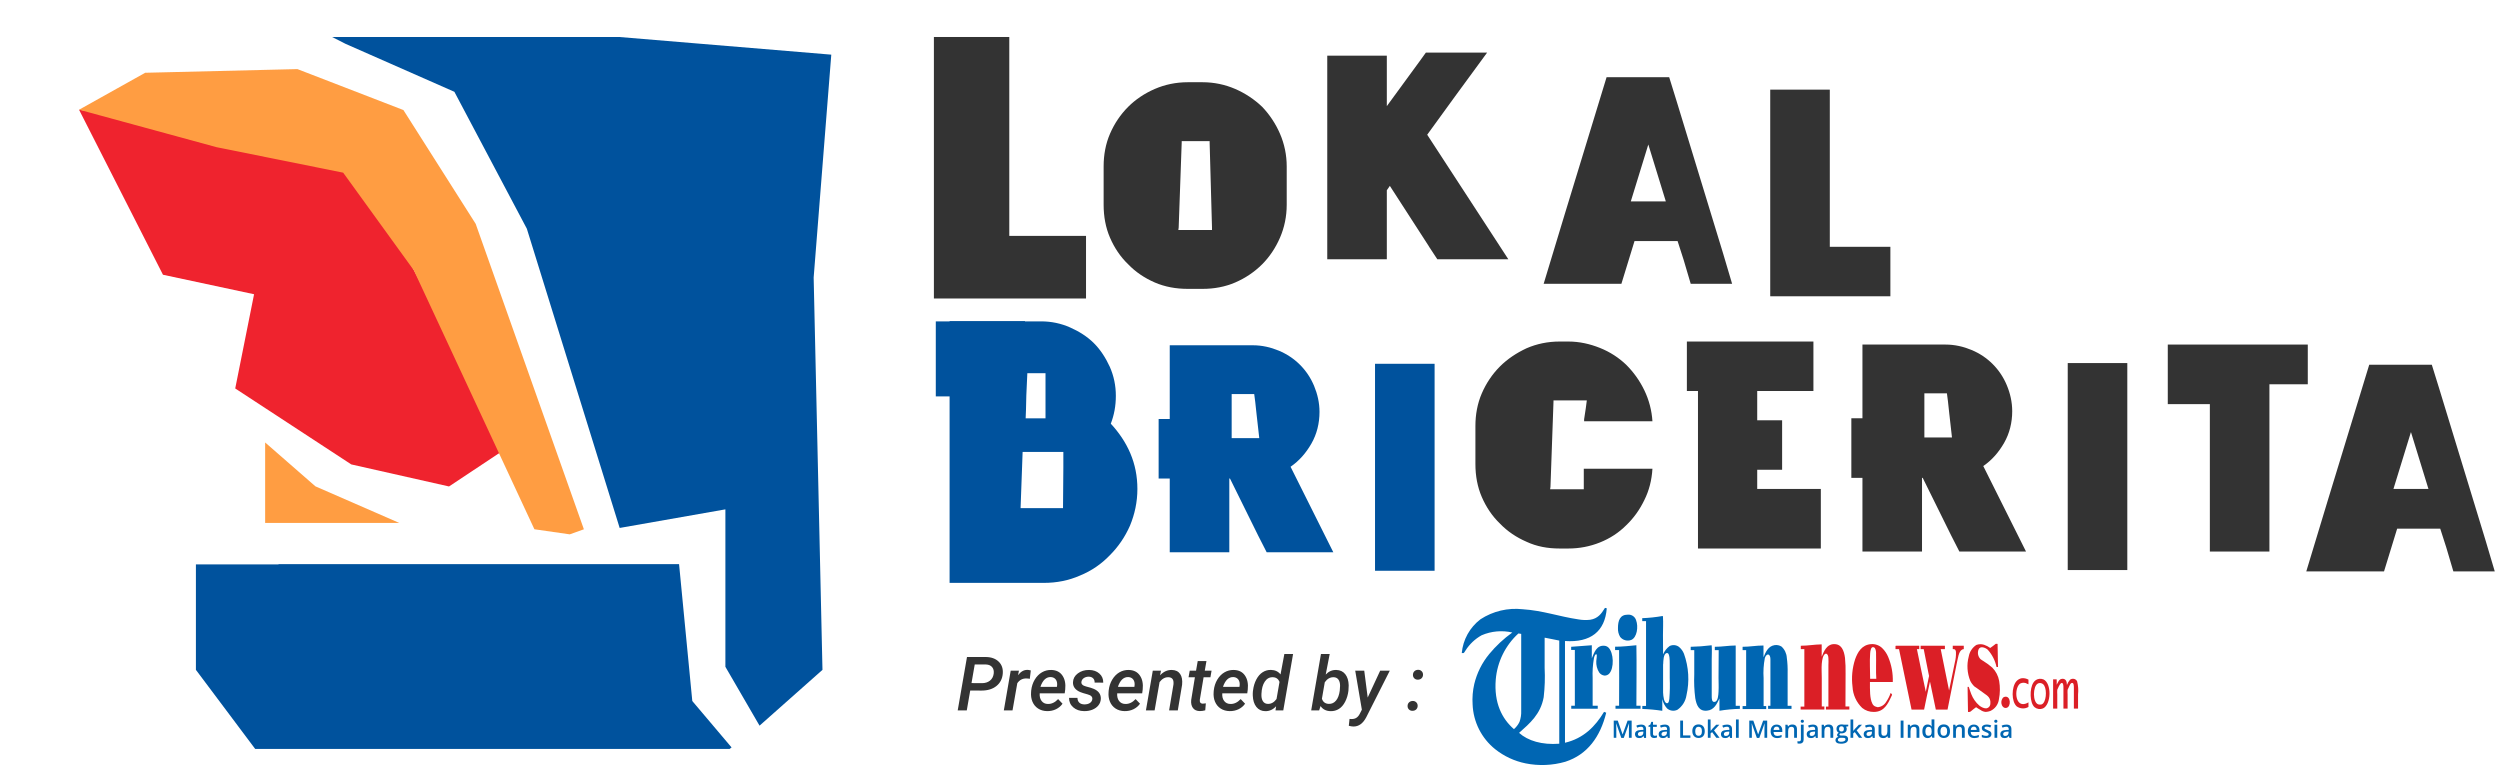 <svg width="366" height="112" viewBox="0 0 366 112" fill="none" xmlns="http://www.w3.org/2000/svg">
<path d="M142.041 101.094L141.536 104H140.209L141.568 96.18L144.275 96.185C145.091 96.185 145.732 96.409 146.198 96.856C146.663 97.3 146.866 97.889 146.805 98.624C146.74 99.383 146.431 99.986 145.875 100.434C145.32 100.878 144.594 101.1 143.695 101.1L142.041 101.094ZM142.229 100.004L143.749 100.015C144.228 100.015 144.62 99.893 144.925 99.649C145.233 99.406 145.417 99.066 145.478 98.629C145.528 98.231 145.453 97.913 145.252 97.673C145.056 97.429 144.757 97.299 144.355 97.281L142.701 97.275L142.229 100.004ZM150.763 99.381C150.598 99.345 150.432 99.327 150.264 99.327C149.705 99.313 149.261 99.544 148.932 100.02L148.233 104H146.96L147.965 98.189L149.173 98.183L149.044 98.844C149.442 98.317 149.9 98.06 150.419 98.07C150.538 98.07 150.701 98.097 150.908 98.151L150.763 99.381ZM153.288 104.107C152.783 104.097 152.344 103.97 151.972 103.726C151.603 103.483 151.329 103.15 151.15 102.727C150.974 102.305 150.908 101.834 150.951 101.314L150.967 101.094C151.032 100.503 151.204 99.974 151.483 99.504C151.766 99.032 152.117 98.674 152.536 98.43C152.955 98.187 153.409 98.07 153.9 98.081C154.627 98.095 155.171 98.366 155.533 98.892C155.898 99.418 156.036 100.104 155.946 100.949L155.871 101.508H152.213C152.181 101.97 152.274 102.342 152.493 102.625C152.711 102.908 153.012 103.053 153.395 103.06C153.943 103.078 154.448 102.84 154.91 102.346L155.554 103.022C155.311 103.37 154.99 103.64 154.593 103.833C154.195 104.023 153.76 104.115 153.288 104.107ZM153.83 99.123C153.157 99.102 152.652 99.578 152.315 100.552L154.727 100.557L154.749 100.444C154.774 100.28 154.775 100.118 154.754 99.961C154.715 99.707 154.614 99.506 154.453 99.359C154.292 99.213 154.084 99.134 153.83 99.123ZM159.91 102.389C159.971 102.034 159.74 101.789 159.217 101.653C158.698 101.513 158.344 101.402 158.154 101.32C157.416 101.005 157.06 100.525 157.085 99.88C157.103 99.358 157.339 98.926 157.794 98.586C158.252 98.242 158.8 98.074 159.438 98.081C160.053 98.088 160.555 98.262 160.941 98.602C161.332 98.942 161.523 99.388 161.516 99.939L160.254 99.934C160.261 99.665 160.188 99.456 160.034 99.306C159.88 99.152 159.668 99.071 159.4 99.064C159.117 99.064 158.874 99.134 158.669 99.273C158.469 99.413 158.353 99.596 158.32 99.821C158.27 100.147 158.499 100.375 159.008 100.503C159.516 100.629 159.892 100.745 160.136 100.853C160.845 101.164 161.187 101.651 161.162 102.313C161.144 102.682 161.022 103.005 160.796 103.28C160.574 103.552 160.275 103.762 159.899 103.909C159.523 104.052 159.124 104.118 158.702 104.107C158.068 104.1 157.542 103.916 157.123 103.554C156.707 103.193 156.503 102.729 156.51 102.163L157.74 102.168C157.747 102.48 157.84 102.716 158.02 102.877C158.199 103.039 158.444 103.121 158.755 103.125C159.07 103.125 159.332 103.06 159.54 102.931C159.751 102.799 159.874 102.618 159.91 102.389ZM164.631 104.107C164.126 104.097 163.688 103.97 163.315 103.726C162.947 103.483 162.673 103.15 162.494 102.727C162.318 102.305 162.252 101.834 162.295 101.314L162.311 101.094C162.375 100.503 162.547 99.974 162.827 99.504C163.11 99.032 163.46 98.674 163.879 98.43C164.298 98.187 164.753 98.07 165.244 98.081C165.971 98.095 166.515 98.366 166.876 98.892C167.242 99.418 167.38 100.104 167.29 100.949L167.215 101.508H163.557C163.525 101.97 163.618 102.342 163.836 102.625C164.055 102.908 164.356 103.053 164.739 103.06C165.287 103.078 165.792 102.84 166.253 102.346L166.898 103.022C166.654 103.37 166.334 103.64 165.937 103.833C165.539 104.023 165.104 104.115 164.631 104.107ZM165.174 99.123C164.501 99.102 163.996 99.578 163.659 100.552L166.071 100.557L166.092 100.444C166.117 100.28 166.119 100.118 166.098 99.961C166.058 99.707 165.958 99.506 165.797 99.359C165.636 99.213 165.428 99.134 165.174 99.123ZM169.965 98.183L169.836 98.865C170.334 98.328 170.908 98.067 171.56 98.081C172.104 98.092 172.507 98.287 172.769 98.666C173.03 99.043 173.127 99.569 173.059 100.246L172.43 104H171.157L171.791 100.229C171.809 100.076 171.811 99.932 171.796 99.8C171.75 99.374 171.496 99.155 171.034 99.144C170.55 99.137 170.126 99.376 169.761 99.859L169.036 104H167.763L168.767 98.189L169.965 98.183ZM176.625 96.776L176.378 98.189H177.372L177.205 99.155H176.206L175.658 102.41C175.647 102.5 175.646 102.58 175.653 102.652C175.674 102.885 175.818 103.006 176.083 103.017C176.215 103.017 176.365 103.001 176.534 102.969L176.448 103.989C176.183 104.064 175.916 104.102 175.647 104.102C175.203 104.095 174.87 103.944 174.648 103.651C174.43 103.354 174.344 102.962 174.391 102.475L174.933 99.155H174.004L174.176 98.189H175.1L175.347 96.776H176.625ZM180.014 104.107C179.509 104.097 179.071 103.97 178.698 103.726C178.329 103.483 178.056 103.15 177.876 102.727C177.701 102.305 177.635 101.834 177.678 101.314L177.694 101.094C177.758 100.503 177.93 99.974 178.209 99.504C178.492 99.032 178.843 98.674 179.262 98.43C179.681 98.187 180.136 98.07 180.626 98.081C181.353 98.095 181.898 98.366 182.259 98.892C182.625 99.418 182.762 100.104 182.673 100.949L182.598 101.508H178.94C178.908 101.97 179.001 102.342 179.219 102.625C179.438 102.908 179.738 103.053 180.122 103.06C180.669 103.078 181.174 102.84 181.636 102.346L182.281 103.022C182.037 103.37 181.717 103.64 181.319 103.833C180.922 104.023 180.487 104.115 180.014 104.107ZM180.557 99.123C179.883 99.102 179.379 99.578 179.042 100.552L181.454 100.557L181.475 100.444C181.5 100.28 181.502 100.118 181.48 99.961C181.441 99.707 181.341 99.506 181.18 99.359C181.019 99.213 180.811 99.134 180.557 99.123ZM183.441 101.089C183.513 100.491 183.674 99.954 183.924 99.478C184.175 99.001 184.485 98.647 184.854 98.414C185.222 98.178 185.632 98.065 186.083 98.076C186.674 98.09 187.136 98.31 187.469 98.736L188.028 95.75H189.306L187.872 104H186.733L186.819 103.398C186.368 103.889 185.838 104.127 185.229 104.113C184.689 104.106 184.256 103.898 183.93 103.49C183.607 103.078 183.434 102.532 183.409 101.852C183.398 101.63 183.403 101.413 183.425 101.202L183.441 101.089ZM184.676 101.588C184.651 102.032 184.719 102.385 184.88 102.646C185.045 102.908 185.289 103.042 185.611 103.049C186.101 103.064 186.526 102.826 186.884 102.335L187.319 99.837C187.151 99.39 186.825 99.159 186.341 99.144C185.854 99.13 185.462 99.345 185.165 99.789C184.868 100.233 184.705 100.833 184.676 101.588ZM197.411 101.121C197.34 101.712 197.18 102.247 196.933 102.727C196.69 103.203 196.385 103.556 196.02 103.785C195.658 104.014 195.25 104.124 194.795 104.113C194.147 104.098 193.659 103.85 193.329 103.366L193.125 104H191.959L193.388 95.75H194.667L194.086 98.752C194.52 98.29 195.034 98.067 195.628 98.081C196.19 98.095 196.629 98.301 196.944 98.699C197.263 99.096 197.431 99.641 197.449 100.332C197.452 100.546 197.44 100.81 197.411 101.121ZM196.187 100.401C196.187 100.011 196.106 99.707 195.945 99.488C195.784 99.266 195.551 99.152 195.247 99.144C194.735 99.13 194.301 99.377 193.947 99.886L193.528 102.292C193.685 102.779 194.024 103.031 194.543 103.049C194.973 103.06 195.325 102.895 195.601 102.555C195.88 102.215 196.059 101.735 196.138 101.116C196.167 100.811 196.183 100.573 196.187 100.401ZM200.231 102.12L202.057 98.189H203.464L200.021 105.004C199.542 105.921 198.91 106.374 198.125 106.363C197.932 106.356 197.712 106.32 197.465 106.256L197.572 105.246L197.803 105.268C198.111 105.278 198.365 105.219 198.566 105.09C198.766 104.965 198.935 104.768 199.071 104.5L199.377 103.898L198.405 98.189H199.726L200.231 102.12ZM206.069 103.372C206.069 103.153 206.137 102.976 206.273 102.84C206.413 102.7 206.59 102.627 206.805 102.62C207.016 102.612 207.192 102.677 207.332 102.813C207.475 102.945 207.546 103.117 207.546 103.329C207.546 103.536 207.478 103.71 207.342 103.85C207.206 103.986 207.029 104.057 206.811 104.064C206.599 104.072 206.422 104.009 206.279 103.876C206.139 103.744 206.069 103.576 206.069 103.372ZM206.854 98.811C206.854 98.593 206.922 98.416 207.058 98.28C207.197 98.14 207.375 98.067 207.589 98.06C207.801 98.052 207.976 98.117 208.116 98.253C208.259 98.385 208.331 98.557 208.331 98.769C208.331 98.976 208.263 99.15 208.126 99.29C207.99 99.426 207.813 99.497 207.595 99.504C207.383 99.512 207.206 99.449 207.063 99.316C206.923 99.184 206.854 99.016 206.854 98.811Z" fill="#333333"/>
<path fill-rule="evenodd" clip-rule="evenodd" d="M40.777 82.587V82.625H28.681V98.066L37.362 109.646H106.816L107.101 109.425L101.352 102.63L99.415 82.587H40.777ZM50.592 6.42L66.52 13.438L77.129 33.481L90.719 77.292L106.197 74.57V97.62L111.197 106.238L120.41 98.066L119.12 40.633L121.7 8.001L90.719 5.421H48.629L50.592 6.42Z" fill="#00529D"/>
<path d="M23.859 40.223L11.569 16.057L51.333 22.238L74.448 65.433L65.734 71.218L51.426 67.99L34.437 56.871L37.196 43.077L23.859 40.223Z" fill="#EF232E"/>
<path d="M60.575 39.559L78.237 77.484L83.411 78.228L85.481 77.488L69.641 32.773L59.06 16.111L43.541 10.116L21.256 10.653L11.58 16.061L31.701 21.547L50.242 25.279L60.575 39.559Z" fill="#FF9D42"/>
<path d="M38.817 76.554V64.777L46.178 71.201L58.447 76.554H38.817Z" fill="#FF9D42"/>
<path d="M147.76 5.415H136.723V43.699H158.994V34.534H147.76V5.415Z" fill="#333333"/>
<path d="M176.057 12.038H173.889C172.164 12.038 170.538 12.383 169.06 13.023C167.582 13.664 166.252 14.551 165.168 15.635C164.034 16.768 163.147 18.098 162.507 19.576C161.866 21.055 161.571 22.68 161.571 24.356V29.973C161.571 31.697 161.866 33.323 162.507 34.801C163.147 36.279 164.034 37.61 165.168 38.694C166.252 39.827 167.582 40.714 169.06 41.355C170.538 41.995 172.164 42.291 173.889 42.291H176.057C177.732 42.291 179.358 41.995 180.836 41.355C182.314 40.714 183.645 39.827 184.778 38.694C185.862 37.61 186.749 36.279 187.389 34.801C188.03 33.323 188.375 31.697 188.375 29.973V24.356C188.375 22.68 188.03 21.055 187.389 19.576C186.749 18.098 185.862 16.768 184.778 15.635C183.645 14.551 182.314 13.664 180.836 13.023C179.358 12.383 177.732 12.038 176.057 12.038ZM177.091 20.907L177.436 33.323V33.668H172.509L172.558 33.323L173.002 20.857V20.66H177.091V20.907Z" fill="#333333"/>
<path d="M208.943 19.724L212.984 14.156L217.714 7.702H208.746L207.859 8.934L203.031 15.536V8.145H194.31V37.955H203.031V27.854L203.474 27.213L209.14 35.984L209.288 36.23L209.485 36.526L210.421 37.955H220.818L216.778 31.747L208.943 19.724Z" fill="#333333"/>
<path d="M252.252 37.068L245.452 14.797L244.368 11.299H235.204L233.775 15.979L229.094 31.303L225.99 41.552H237.372L239.293 35.294H245.6L246.487 38.053L247.522 41.552H253.582L252.252 37.068ZM238.751 29.48L241.313 21.153L243.875 29.48H238.751Z" fill="#333333"/>
<path d="M267.883 13.122H259.162V43.375H276.752V36.132H267.883V13.122Z" fill="#333333"/>
<path d="M241.917 68.625H231.866V71.63H226.938L226.988 71.285L227.431 58.82V58.623H232.309L232.161 59.756L231.915 61.382V61.677H241.917C241.818 60.101 241.424 58.573 240.734 57.144C240.045 55.715 239.158 54.484 238.074 53.4C236.99 52.365 235.709 51.527 234.231 50.936C232.752 50.345 231.225 50 229.599 50H228.318C226.593 50 224.967 50.345 223.489 50.985C222.011 51.675 220.681 52.562 219.597 53.646C218.464 54.779 217.577 56.11 216.936 57.588C216.296 59.066 216 60.692 216 62.367V67.935C216 69.659 216.296 71.285 216.936 72.764C217.577 74.242 218.464 75.572 219.597 76.656C220.681 77.789 222.011 78.676 223.489 79.317C224.967 80.007 226.593 80.302 228.318 80.302H229.599C231.225 80.302 232.752 80.007 234.231 79.415C235.709 78.824 236.99 77.986 238.074 76.902C239.158 75.868 240.045 74.636 240.734 73.207C241.424 71.827 241.818 70.3 241.917 68.625Z" fill="#333333"/>
<path d="M257.256 68.773H260.902V61.53H257.256V57.243H265.485V50H246.958V57.243H248.584V80.302H266.569V71.581H257.256V68.773Z" fill="#333333"/>
<path d="M293.455 74.439L290.351 68.231C291.632 67.344 292.617 66.21 293.406 64.831C294.194 63.451 294.588 61.874 294.588 60.199C294.588 58.869 294.293 57.588 293.8 56.405C293.307 55.223 292.617 54.188 291.73 53.301C290.843 52.414 289.809 51.724 288.626 51.232C287.444 50.739 286.163 50.444 284.832 50.444H272.662V61.234H271.036V69.955H272.662V80.746H281.383V69.955H281.482L285.621 78.331L286.852 80.746H296.608L293.455 74.439ZM281.728 64.043V57.588H285.029L285.177 58.721L285.374 60.544L285.719 63.599L285.769 64.043H281.728Z" fill="#333333"/>
<path d="M302.716 83.456H311.438V53.153H302.716V83.456Z" fill="#333333"/>
<path d="M337.86 50.444H317.363V59.165H323.522V80.746H332.243V56.258H337.86V50.444Z" fill="#333333"/>
<path d="M363.902 79.169L357.102 56.898L356.018 53.4H346.854L345.425 58.081L340.744 73.404L337.64 83.653H349.022L350.943 77.395H357.25L358.137 80.154L359.172 83.653H365.232L363.902 79.169ZM350.401 71.581L352.963 63.254L355.525 71.581H350.401Z" fill="#333333"/>
<path d="M163.36 57.938C163.36 56.46 163.065 55.031 162.474 53.701C161.882 52.42 161.143 51.237 160.158 50.252C159.172 49.267 157.99 48.527 156.659 47.936C155.329 47.345 153.9 47.049 152.422 47.049H150.057V47H139.02V47.049H137V58.037H139.02V85.334H152.816C154.689 85.334 156.462 84.989 158.138 84.249C159.813 83.56 161.242 82.574 162.474 81.293C163.705 80.061 164.691 78.632 165.43 76.957C166.12 75.282 166.514 73.508 166.514 71.587C166.514 69.714 166.169 67.99 165.479 66.364C164.789 64.738 163.804 63.309 162.621 62.028C163.114 60.747 163.36 59.416 163.36 57.938ZM155.674 68.433L155.625 74.395H149.416V74.297L149.614 68.877L149.712 66.167H155.674V68.433ZM153.063 54.637V61.24H150.156L150.205 59.959L150.254 57.889L150.402 54.637H153.063Z" fill="#00529D"/>
<path d="M192.043 74.543L188.939 68.335C190.22 67.448 191.205 66.314 191.993 64.935C192.782 63.555 193.176 61.979 193.176 60.303C193.176 58.973 192.88 57.692 192.388 56.51C191.895 55.327 191.205 54.292 190.318 53.405C189.431 52.518 188.397 51.829 187.214 51.336C186.032 50.843 184.75 50.548 183.42 50.548H171.25V61.338H169.624V70.059H171.25V80.85H179.971V70.059H180.07L184.208 78.435L185.44 80.85H195.196L192.043 74.543ZM180.316 64.147V57.692H183.617L183.765 58.825L183.962 60.648L184.307 63.703L184.356 64.147H180.316Z" fill="#00529D"/>
<path d="M201.304 83.56H210.025V53.258H201.304V83.56Z" fill="#00529D"/>
<path fill-rule="evenodd" clip-rule="evenodd" d="M234.968 89.002C235.061 88.993 235.154 89.017 235.231 89.069C234.962 92.427 232.888 94.103 229.114 93.846V108.74C231.842 108.098 233.555 106.343 234.833 104.214L235.151 104.342C234.289 107.847 232.417 110.465 229.175 111.517C227.278 112.067 225.276 112.148 223.34 111.756C221.715 111.426 220.19 110.716 218.893 109.682C217.905 108.891 217.099 107.896 216.529 106.766C215.96 105.636 215.639 104.396 215.59 103.131C215.525 102.126 215.607 101.116 215.835 100.134C216.223 98.525 216.971 97.025 218.025 95.749C219.01 94.557 220.145 93.499 221.401 92.599C219.9 92.252 218.327 92.394 216.912 93.002C215.948 93.539 215.134 94.308 214.544 95.241C214.471 95.351 214.343 95.59 214.263 95.608C214.176 95.619 214.088 95.621 214 95.614C214.088 94.642 214.378 93.7 214.85 92.847C215.323 91.994 215.969 91.249 216.746 90.659C218.57 89.472 220.749 88.953 222.912 89.192C225.848 89.381 228.295 90.268 231.041 90.672C231.622 90.781 232.216 90.801 232.802 90.733C233.916 90.562 234.448 89.858 234.943 89.032C234.956 89.026 234.949 89.002 234.968 89.002ZM218.979 99.48C218.698 102.899 219.89 105.229 221.64 106.746C221.981 106.453 222.258 106.093 222.453 105.688C222.643 105.165 222.728 104.61 222.704 104.055V92.8C222.566 92.789 222.429 92.769 222.294 92.739C220.381 94.49 219.198 96.896 218.979 99.48ZM226.135 93.4V97.791C226.208 99.22 226.161 100.652 225.995 102.073C225.542 104.581 223.946 105.908 222.392 107.291C223.695 108.459 225.738 109.071 228.276 108.881V93.779C227.561 93.644 226.869 93.485 226.148 93.357C226.141 93.351 226.129 93.375 226.135 93.4Z" fill="#0066B3"/>
<path fill-rule="evenodd" clip-rule="evenodd" d="M238.295 89.987C238.559 89.96 238.825 90.024 239.047 90.168C239.27 90.313 239.436 90.529 239.519 90.782C239.892 91.76 239.647 93.332 238.827 93.681C238.543 93.793 238.23 93.811 237.935 93.731C237.64 93.652 237.378 93.48 237.188 93.241C236.956 92.849 236.846 92.398 236.87 91.944C236.87 90.861 237.158 89.987 238.295 89.987Z" fill="#0066B2"/>
<path fill-rule="evenodd" clip-rule="evenodd" d="M243.476 95.797C243.681 95.309 244.015 94.887 244.442 94.574C244.66 94.468 244.903 94.425 245.143 94.449C245.384 94.472 245.614 94.562 245.806 94.709C246.128 94.978 246.379 95.322 246.534 95.712C247.232 97.66 247.36 99.767 246.901 101.786C246.836 102.213 246.684 102.622 246.455 102.988C246.225 103.354 245.924 103.669 245.568 103.914C245.321 104.033 245.045 104.077 244.774 104.039C244.503 104 244.249 103.883 244.045 103.7C243.702 103.315 243.466 102.847 243.36 102.342V104.061C242.391 103.913 241.415 103.823 240.436 103.792V103.351H240.98V90.929H240.424V90.5C241.408 90.464 242.389 90.359 243.36 90.189C243.464 90.189 243.452 90.189 243.458 90.305C243.513 91.186 243.458 92.097 243.458 92.965L243.476 95.797ZM243.476 97.247V101.394C243.486 101.713 243.527 102.031 243.598 102.342C243.66 102.605 243.794 102.954 244.057 102.954C244.32 102.954 244.357 102.55 244.394 102.275C244.473 101.278 244.491 100.277 244.449 99.278V97.21C244.456 96.882 244.441 96.553 244.406 96.226C244.351 95.871 244.277 95.553 243.99 95.614C243.525 95.718 243.513 96.715 243.488 97.247H243.476Z" fill="#0066B2"/>
<path fill-rule="evenodd" clip-rule="evenodd" d="M292.446 94.262C292.476 95.375 292.501 96.556 292.507 97.651H292.293C292.095 96.708 291.652 95.835 291.008 95.118C290.672 94.819 289.901 94.507 289.663 95.076C289.566 95.315 289.542 95.578 289.593 95.831C289.644 96.085 289.768 96.317 289.95 96.501C290.079 96.611 290.25 96.697 290.391 96.794C290.848 97.074 291.28 97.393 291.681 97.749C292.2 98.281 292.547 98.956 292.678 99.688C292.831 100.577 292.819 101.488 292.642 102.373C292.597 102.745 292.456 103.099 292.233 103.401C292.01 103.702 291.712 103.94 291.369 104.092C291.161 104.167 290.942 104.212 290.721 104.226C290.44 104.206 290.171 104.106 289.944 103.939C289.718 103.804 289.51 103.688 289.296 103.535C289.076 103.688 288.855 103.871 288.629 104.055C288.567 104.127 288.486 104.182 288.396 104.212C288.305 104.242 288.208 104.247 288.115 104.226C288.115 103.003 288.048 101.779 288.054 100.556H288.225C288.354 100.917 288.452 101.278 288.592 101.614C288.843 102.26 289.246 102.835 289.767 103.29C289.901 103.4 290.049 103.493 290.207 103.566C290.383 103.658 290.578 103.706 290.776 103.706C290.945 103.684 291.1 103.601 291.213 103.473C291.326 103.344 291.388 103.18 291.388 103.009C291.467 102.159 290.978 101.859 290.476 101.51C290.128 101.266 289.773 100.997 289.418 100.746C289.296 100.672 289.18 100.593 289.063 100.507C288.812 100.273 288.605 99.995 288.452 99.688C287.987 98.552 287.907 97.295 288.225 96.109C288.285 95.767 288.414 95.441 288.604 95.151C288.795 94.86 289.042 94.612 289.332 94.421C289.694 94.287 290.09 94.276 290.458 94.391C290.784 94.501 291.091 94.659 291.369 94.862C291.651 94.672 291.914 94.464 292.189 94.25L292.446 94.262Z" fill="#DB1F26"/>
<path fill-rule="evenodd" clip-rule="evenodd" d="M270.175 103.431H270.744V103.878H267.318V103.443H267.679V97.369C267.698 97.037 267.698 96.704 267.679 96.372C267.679 96.079 267.575 95.718 267.337 95.7C267.098 95.681 266.927 96.036 266.86 96.275C266.781 96.565 266.73 96.862 266.707 97.162C266.652 97.828 266.707 98.581 266.707 99.241V103.431H267.086V103.878H263.612V103.443H264.156V95.033H263.636V94.537C264.701 94.537 265.624 94.348 266.695 94.336C266.695 94.917 266.695 95.559 266.695 96.14C267.019 95.363 267.41 94.378 268.383 94.305C269.606 94.207 269.967 95.259 270.108 96.311C270.182 97.082 270.211 97.856 270.193 98.629L270.175 103.431Z" fill="#DB1F26"/>
<path d="M237.355 108.018L236.614 105.905H236.602C236.627 106.217 236.627 106.517 236.627 106.792V108.018H236.25V105.492H236.84L237.543 107.505H237.556L238.284 105.492H238.875V108.018H238.473V106.767C238.473 106.642 238.473 106.48 238.485 106.28C238.498 106.08 238.498 105.955 238.498 105.917H238.485L237.719 108.03H237.355V108.018Z" fill="#0066B2"/>
<path d="M240.696 108.017L240.621 107.755H240.608C240.52 107.867 240.42 107.955 240.332 107.992C240.244 108.03 240.118 108.055 239.968 108.055C239.779 108.055 239.628 108.005 239.528 107.905C239.428 107.805 239.365 107.655 239.365 107.48C239.365 107.28 239.44 107.13 239.591 107.03C239.741 106.93 239.968 106.88 240.269 106.867L240.595 106.855V106.755C240.595 106.63 240.57 106.542 240.508 106.479C240.445 106.417 240.357 106.392 240.244 106.392C240.143 106.392 240.055 106.404 239.955 106.429C239.867 106.454 239.779 106.492 239.691 106.529L239.553 106.242C239.654 106.192 239.767 106.142 239.892 106.117C240.018 106.092 240.131 106.079 240.244 106.079C240.482 106.079 240.671 106.129 240.796 106.242C240.922 106.342 240.985 106.517 240.985 106.742V108.03H240.696V108.017ZM240.093 107.742C240.244 107.742 240.357 107.705 240.445 107.617C240.533 107.53 240.583 107.417 240.583 107.267V107.105L240.332 107.117C240.143 107.13 240.005 107.155 239.917 107.217C239.829 107.28 239.792 107.367 239.792 107.48C239.792 107.567 239.817 107.63 239.867 107.68C239.905 107.717 239.98 107.742 240.093 107.742Z" fill="#0066B2"/>
<path d="M242.278 107.717C242.379 107.717 242.479 107.705 242.58 107.667V107.967C242.529 107.992 242.479 108.005 242.404 108.017C242.329 108.03 242.253 108.042 242.178 108.042C241.789 108.042 241.6 107.842 241.6 107.43V106.404H241.336V106.229L241.613 106.079L241.751 105.679H242.002V106.104H242.555V106.417H242.002V107.442C242.002 107.542 242.027 107.617 242.077 107.655C242.128 107.692 242.19 107.717 242.278 107.717Z" fill="#0066B2"/>
<path d="M244.162 108.017L244.087 107.755H244.074C243.986 107.867 243.886 107.955 243.798 107.992C243.71 108.03 243.585 108.055 243.434 108.055C243.245 108.055 243.095 108.005 242.994 107.905C242.894 107.805 242.831 107.655 242.831 107.48C242.831 107.28 242.906 107.13 243.057 107.03C243.208 106.93 243.434 106.88 243.735 106.867L244.062 106.855V106.755C244.062 106.63 244.037 106.542 243.974 106.479C243.911 106.417 243.823 106.392 243.71 106.392C243.61 106.392 243.522 106.404 243.421 106.429C243.333 106.454 243.245 106.492 243.158 106.529L243.019 106.242C243.12 106.192 243.233 106.142 243.358 106.117C243.484 106.092 243.597 106.079 243.71 106.079C243.949 106.079 244.137 106.129 244.263 106.242C244.388 106.342 244.451 106.517 244.451 106.742V108.03H244.162V108.017ZM243.547 107.742C243.698 107.742 243.811 107.705 243.898 107.617C243.986 107.53 244.037 107.417 244.037 107.267V107.105L243.785 107.117C243.597 107.13 243.459 107.155 243.371 107.217C243.283 107.28 243.245 107.367 243.245 107.48C243.245 107.567 243.271 107.63 243.321 107.68C243.371 107.717 243.446 107.742 243.547 107.742Z" fill="#0066B2"/>
<path d="M245.983 108.017V105.492H246.397V107.667H247.477V108.017H245.983Z" fill="#0066B2"/>
<path d="M249.575 107.054C249.575 107.367 249.499 107.605 249.336 107.78C249.173 107.955 248.947 108.042 248.658 108.042C248.482 108.042 248.319 108.005 248.181 107.917C248.043 107.842 247.942 107.717 247.867 107.567C247.792 107.417 247.754 107.242 247.754 107.042C247.754 106.729 247.829 106.492 247.993 106.317C248.156 106.142 248.382 106.054 248.671 106.054C248.947 106.054 249.173 106.142 249.336 106.317C249.499 106.492 249.575 106.754 249.575 107.054ZM248.181 107.054C248.181 107.492 248.344 107.717 248.671 107.717C248.997 107.717 249.16 107.492 249.16 107.054C249.16 106.617 248.997 106.404 248.671 106.404C248.495 106.404 248.369 106.467 248.294 106.579C248.219 106.692 248.181 106.842 248.181 107.054Z" fill="#0066B2"/>
<path d="M250.442 107.005L250.668 106.717L251.245 106.104H251.71L250.932 106.93L251.748 108.017H251.271L250.655 107.18L250.429 107.367V108.017H250.027V105.329H250.429V106.642L250.442 107.005Z" fill="#0066B2"/>
<path d="M253.279 108.017L253.204 107.755H253.192C253.104 107.867 253.003 107.955 252.915 107.992C252.827 108.03 252.702 108.055 252.551 108.055C252.363 108.055 252.212 108.005 252.111 107.905C252.011 107.805 251.948 107.655 251.948 107.48C251.948 107.28 252.024 107.13 252.174 107.03C252.325 106.93 252.551 106.88 252.852 106.867L253.179 106.855V106.755C253.179 106.63 253.154 106.542 253.091 106.479C253.028 106.417 252.94 106.392 252.827 106.392C252.727 106.392 252.639 106.404 252.538 106.429C252.451 106.454 252.363 106.492 252.275 106.529L252.137 106.242C252.237 106.192 252.35 106.142 252.476 106.117C252.601 106.092 252.714 106.079 252.827 106.079C253.066 106.079 253.254 106.129 253.38 106.242C253.505 106.342 253.568 106.517 253.568 106.742V108.03H253.279V108.017ZM252.677 107.742C252.827 107.742 252.94 107.705 253.028 107.617C253.116 107.53 253.166 107.417 253.166 107.267V107.105L252.915 107.117C252.727 107.13 252.589 107.155 252.501 107.217C252.413 107.28 252.375 107.367 252.375 107.48C252.375 107.567 252.4 107.63 252.451 107.68C252.488 107.717 252.564 107.742 252.677 107.742Z" fill="#0066B2"/>
<path d="M254.547 108.017H254.146V105.329H254.547V108.017Z" fill="#0066B2"/>
<path d="M257.198 108.017L256.457 105.904H256.444C256.47 106.217 256.47 106.517 256.47 106.792V108.017H256.093V105.492H256.683L257.386 107.505H257.399L258.127 105.492H258.717V108.017H258.316V106.767C258.316 106.642 258.316 106.479 258.328 106.279C258.341 106.079 258.341 105.954 258.341 105.917H258.328L257.562 108.03H257.198V108.017Z" fill="#0066B2"/>
<path d="M260.174 108.055C259.872 108.055 259.646 107.967 259.47 107.792C259.307 107.617 259.219 107.38 259.219 107.08C259.219 106.767 259.295 106.517 259.458 106.342C259.609 106.167 259.835 106.079 260.098 106.079C260.349 106.079 260.55 106.154 260.701 106.304C260.852 106.454 260.927 106.667 260.927 106.942V107.167H259.646C259.646 107.355 259.696 107.492 259.797 107.592C259.897 107.692 260.023 107.742 260.199 107.742C260.312 107.742 260.412 107.73 260.513 107.705C260.613 107.68 260.714 107.642 260.827 107.592V107.917C260.726 107.967 260.626 107.992 260.525 108.017C260.425 108.042 260.312 108.055 260.174 108.055ZM260.098 106.379C259.973 106.379 259.86 106.417 259.784 106.504C259.709 106.592 259.659 106.705 259.646 106.867H260.513C260.513 106.705 260.475 106.592 260.4 106.504C260.337 106.417 260.236 106.379 260.098 106.379Z" fill="#0066B2"/>
<path d="M263.075 108.017H262.661V106.842C262.661 106.692 262.636 106.579 262.573 106.517C262.51 106.442 262.422 106.404 262.284 106.404C262.108 106.404 261.983 106.454 261.907 106.554C261.832 106.654 261.782 106.83 261.782 107.067V108.017H261.38V106.104H261.694L261.757 106.354H261.782C261.845 106.267 261.92 106.192 262.033 106.142C262.133 106.092 262.259 106.067 262.385 106.067C262.849 106.067 263.075 106.304 263.075 106.767V108.017Z" fill="#0066B2"/>
<path d="M263.451 108.868C263.326 108.868 263.225 108.855 263.15 108.83V108.505C263.225 108.53 263.313 108.53 263.389 108.53C263.564 108.53 263.652 108.43 263.652 108.23V106.092H264.054V108.255C264.054 108.455 264.004 108.605 263.903 108.705C263.79 108.818 263.64 108.868 263.451 108.868ZM263.627 105.592C263.627 105.517 263.652 105.466 263.69 105.429C263.728 105.391 263.79 105.366 263.866 105.366C263.941 105.366 263.991 105.391 264.029 105.429C264.067 105.466 264.092 105.529 264.092 105.592C264.092 105.667 264.067 105.717 264.029 105.754C263.991 105.792 263.929 105.817 263.866 105.817C263.79 105.817 263.74 105.792 263.69 105.754C263.64 105.717 263.627 105.667 263.627 105.592Z" fill="#0066B2"/>
<path d="M265.837 108.017L265.761 107.755H265.749C265.661 107.867 265.56 107.955 265.472 107.992C265.384 108.03 265.259 108.055 265.108 108.055C264.92 108.055 264.769 108.005 264.669 107.905C264.568 107.805 264.505 107.655 264.505 107.48C264.505 107.28 264.581 107.13 264.731 107.03C264.882 106.93 265.108 106.88 265.41 106.867L265.736 106.855V106.755C265.736 106.63 265.711 106.542 265.648 106.479C265.585 106.417 265.497 106.392 265.384 106.392C265.284 106.392 265.196 106.404 265.096 106.429C265.008 106.454 264.92 106.492 264.832 106.529L264.694 106.242C264.794 106.192 264.907 106.142 265.033 106.117C265.158 106.092 265.271 106.079 265.384 106.079C265.623 106.079 265.811 106.129 265.937 106.242C266.063 106.342 266.125 106.517 266.125 106.742V108.03H265.837V108.017ZM265.234 107.742C265.384 107.742 265.497 107.705 265.585 107.617C265.673 107.53 265.724 107.417 265.724 107.267V107.105L265.472 107.117C265.284 107.13 265.146 107.155 265.058 107.217C264.97 107.28 264.932 107.367 264.932 107.48C264.932 107.567 264.957 107.63 265.008 107.68C265.058 107.717 265.133 107.742 265.234 107.742Z" fill="#0066B2"/>
<path d="M268.387 108.017H267.972V106.842C267.972 106.692 267.947 106.579 267.884 106.517C267.822 106.442 267.734 106.404 267.596 106.404C267.42 106.404 267.294 106.454 267.219 106.554C267.143 106.654 267.093 106.83 267.093 107.067V108.017H266.691V106.104H267.005L267.068 106.354H267.093C267.156 106.267 267.231 106.192 267.344 106.142C267.445 106.092 267.57 106.067 267.696 106.067C268.161 106.067 268.387 106.304 268.387 106.767V108.017Z" fill="#0066B2"/>
<path d="M270.584 106.104V106.329L270.258 106.392C270.283 106.429 270.308 106.479 270.333 106.542C270.358 106.604 270.358 106.667 270.358 106.729C270.358 106.929 270.295 107.079 270.157 107.192C270.019 107.305 269.831 107.367 269.592 107.367C269.529 107.367 269.479 107.367 269.429 107.355C269.341 107.405 269.291 107.467 269.291 107.542C269.291 107.592 269.316 107.617 269.353 107.642C269.391 107.667 269.466 107.68 269.579 107.68H269.918C270.132 107.68 270.295 107.73 270.396 107.817C270.509 107.905 270.559 108.042 270.559 108.205C270.559 108.417 270.471 108.592 270.295 108.705C270.119 108.818 269.856 108.88 269.517 108.88C269.253 108.88 269.052 108.83 268.914 108.743C268.776 108.655 268.713 108.517 268.713 108.342C268.713 108.23 268.751 108.13 268.826 108.042C268.901 107.967 269.002 107.905 269.14 107.88C269.09 107.855 269.039 107.817 269.002 107.767C268.964 107.717 268.951 107.667 268.951 107.605C268.951 107.53 268.977 107.467 269.014 107.417C269.052 107.367 269.115 107.317 269.19 107.267C269.09 107.23 269.014 107.155 268.951 107.054C268.889 106.954 268.864 106.842 268.864 106.717C268.864 106.504 268.926 106.354 269.065 106.229C269.19 106.117 269.378 106.054 269.63 106.054C269.68 106.054 269.743 106.054 269.805 106.067C269.868 106.079 269.906 106.079 269.944 106.092H270.584V106.104ZM269.065 108.317C269.065 108.405 269.102 108.467 269.178 108.517C269.253 108.567 269.366 108.592 269.517 108.592C269.743 108.592 269.906 108.555 270.019 108.492C270.132 108.43 270.182 108.342 270.182 108.242C270.182 108.155 270.157 108.105 270.094 108.067C270.032 108.03 269.918 108.017 269.768 108.017H269.454C269.341 108.017 269.24 108.042 269.178 108.105C269.102 108.142 269.065 108.217 269.065 108.317ZM269.24 106.717C269.24 106.842 269.265 106.929 269.328 106.992C269.391 107.054 269.479 107.092 269.592 107.092C269.831 107.092 269.944 106.967 269.944 106.717C269.944 106.592 269.918 106.492 269.856 106.429C269.793 106.367 269.705 106.329 269.592 106.329C269.479 106.329 269.378 106.367 269.328 106.429C269.278 106.492 269.24 106.592 269.24 106.717Z" fill="#0066B2"/>
<path d="M271.326 107.005L271.552 106.717L272.13 106.104H272.594L271.816 106.93L272.632 108.017H272.155L271.54 107.18L271.313 107.367V108.017H270.912V105.329H271.313V106.642L271.326 107.005Z" fill="#0066B2"/>
<path d="M274.176 108.017L274.101 107.755H274.088C274 107.867 273.9 107.955 273.812 107.992C273.724 108.03 273.598 108.055 273.448 108.055C273.259 108.055 273.108 108.005 273.008 107.905C272.908 107.805 272.845 107.655 272.845 107.48C272.845 107.28 272.92 107.13 273.071 107.03C273.221 106.93 273.448 106.88 273.749 106.867L274.075 106.855V106.755C274.075 106.63 274.05 106.542 273.988 106.479C273.925 106.417 273.837 106.392 273.724 106.392C273.623 106.392 273.535 106.404 273.435 106.429C273.347 106.454 273.259 106.492 273.171 106.529L273.033 106.242C273.134 106.192 273.247 106.142 273.372 106.117C273.498 106.092 273.611 106.079 273.724 106.079C273.962 106.079 274.151 106.129 274.276 106.242C274.402 106.342 274.465 106.517 274.465 106.742V108.03H274.176V108.017ZM273.561 107.742C273.711 107.742 273.824 107.705 273.912 107.617C274 107.53 274.05 107.417 274.05 107.267V107.105L273.799 107.117C273.611 107.13 273.473 107.155 273.385 107.217C273.297 107.28 273.259 107.367 273.259 107.48C273.259 107.567 273.284 107.63 273.334 107.68C273.385 107.717 273.46 107.742 273.561 107.742Z" fill="#0066B2"/>
<path d="M276.387 108.017L276.324 107.767H276.312C276.249 107.855 276.173 107.93 276.073 107.98C275.972 108.03 275.847 108.055 275.709 108.055C275.47 108.055 275.307 107.992 275.194 107.88C275.081 107.767 275.018 107.592 275.018 107.355V106.104H275.432V107.28C275.432 107.43 275.458 107.53 275.52 107.605C275.583 107.68 275.671 107.717 275.809 107.717C275.985 107.717 276.111 107.667 276.186 107.567C276.261 107.467 276.312 107.292 276.312 107.054V106.104H276.726V108.017H276.387Z" fill="#0066B2"/>
<path d="M278.257 108.017V105.492H278.672V108.017H278.257Z" fill="#0066B2"/>
<path d="M280.994 108.017H280.58V106.842C280.58 106.692 280.555 106.579 280.492 106.517C280.429 106.442 280.341 106.404 280.203 106.404C280.027 106.404 279.902 106.454 279.826 106.554C279.751 106.654 279.701 106.83 279.701 107.067V108.017H279.299V106.104H279.613L279.676 106.354H279.701C279.763 106.267 279.839 106.192 279.952 106.142C280.052 106.092 280.178 106.067 280.303 106.067C280.768 106.067 280.994 106.304 280.994 106.767V108.017Z" fill="#0066B2"/>
<path d="M282.202 108.055C281.963 108.055 281.775 107.967 281.637 107.792C281.499 107.617 281.436 107.38 281.436 107.067C281.436 106.754 281.499 106.504 281.637 106.329C281.775 106.154 281.963 106.067 282.202 106.067C282.453 106.067 282.642 106.154 282.78 106.342H282.805C282.78 106.204 282.78 106.092 282.78 106.017V105.316H283.194V108.005H282.88L282.805 107.755H282.78C282.654 107.955 282.466 108.055 282.202 108.055ZM282.315 107.717C282.478 107.717 282.604 107.667 282.679 107.58C282.755 107.48 282.792 107.33 282.792 107.117V107.067C282.792 106.829 282.755 106.654 282.679 106.554C282.604 106.454 282.478 106.404 282.315 106.404C282.177 106.404 282.064 106.467 281.989 106.579C281.913 106.692 281.876 106.854 281.876 107.08C281.876 107.292 281.913 107.455 281.989 107.567C282.051 107.667 282.164 107.717 282.315 107.717Z" fill="#0066B2"/>
<path d="M285.478 107.054C285.478 107.367 285.402 107.605 285.239 107.78C285.076 107.955 284.85 108.042 284.561 108.042C284.385 108.042 284.222 108.005 284.084 107.917C283.946 107.842 283.845 107.717 283.77 107.567C283.694 107.417 283.657 107.242 283.657 107.042C283.657 106.729 283.732 106.492 283.895 106.317C284.059 106.142 284.285 106.054 284.573 106.054C284.85 106.054 285.076 106.142 285.239 106.317C285.402 106.492 285.478 106.754 285.478 107.054ZM284.084 107.054C284.084 107.492 284.247 107.717 284.573 107.717C284.9 107.717 285.063 107.492 285.063 107.054C285.063 106.617 284.9 106.404 284.573 106.404C284.398 106.404 284.272 106.467 284.197 106.579C284.121 106.692 284.084 106.842 284.084 107.054Z" fill="#0066B2"/>
<path d="M287.639 108.017H287.224V106.842C287.224 106.692 287.199 106.579 287.136 106.517C287.074 106.442 286.986 106.404 286.848 106.404C286.672 106.404 286.546 106.454 286.471 106.554C286.395 106.654 286.345 106.83 286.345 107.067V108.017H285.943V106.104H286.257L286.32 106.354H286.345C286.408 106.267 286.483 106.192 286.596 106.142C286.697 106.092 286.822 106.067 286.948 106.067C287.413 106.067 287.639 106.304 287.639 106.767V108.017Z" fill="#0066B2"/>
<path d="M289.045 108.055C288.743 108.055 288.517 107.967 288.341 107.792C288.166 107.617 288.09 107.38 288.09 107.08C288.09 106.767 288.166 106.517 288.329 106.342C288.48 106.167 288.706 106.079 288.969 106.079C289.221 106.079 289.421 106.154 289.572 106.304C289.723 106.454 289.798 106.667 289.798 106.942V107.167H288.517C288.517 107.355 288.568 107.492 288.668 107.592C288.768 107.692 288.894 107.742 289.07 107.742C289.183 107.742 289.283 107.73 289.384 107.705C289.484 107.68 289.585 107.642 289.698 107.592V107.917C289.597 107.967 289.497 107.992 289.396 108.017C289.296 108.042 289.17 108.055 289.045 108.055ZM288.969 106.379C288.844 106.379 288.731 106.417 288.655 106.504C288.58 106.592 288.53 106.705 288.517 106.867H289.384C289.384 106.705 289.346 106.592 289.271 106.504C289.195 106.417 289.095 106.379 288.969 106.379Z" fill="#0066B2"/>
<path d="M291.544 107.467C291.544 107.655 291.481 107.792 291.343 107.892C291.205 107.992 291.016 108.042 290.753 108.042C290.501 108.042 290.288 108.005 290.137 107.93V107.58C290.363 107.68 290.577 107.73 290.765 107.73C291.016 107.73 291.142 107.655 291.142 107.505C291.142 107.455 291.129 107.417 291.104 107.38C291.079 107.342 291.029 107.317 290.966 107.28C290.903 107.242 290.815 107.205 290.702 107.167C290.476 107.08 290.326 106.992 290.25 106.917C290.175 106.83 290.137 106.717 290.137 106.579C290.137 106.417 290.2 106.292 290.338 106.204C290.476 106.117 290.652 106.067 290.878 106.067C291.104 106.067 291.318 106.117 291.519 106.204L291.38 106.504C291.167 106.417 291.004 106.379 290.853 106.379C290.64 106.379 290.527 106.442 290.527 106.567C290.527 106.629 290.552 106.679 290.614 106.717C290.665 106.755 290.79 106.817 290.979 106.892C291.142 106.955 291.255 107.005 291.33 107.055C291.406 107.105 291.456 107.167 291.493 107.23C291.531 107.292 291.544 107.38 291.544 107.467Z" fill="#0066B2"/>
<path d="M291.958 105.592C291.958 105.517 291.983 105.466 292.021 105.429C292.058 105.391 292.121 105.366 292.197 105.366C292.272 105.366 292.322 105.391 292.36 105.429C292.398 105.466 292.423 105.529 292.423 105.592C292.423 105.667 292.398 105.717 292.36 105.754C292.322 105.792 292.259 105.817 292.197 105.817C292.121 105.817 292.071 105.792 292.021 105.754C291.983 105.717 291.958 105.667 291.958 105.592ZM292.398 108.017H291.996V106.104H292.398V108.017Z" fill="#0066B2"/>
<path d="M294.181 108.017L294.105 107.755H294.093C294.005 107.867 293.904 107.955 293.817 107.992C293.729 108.03 293.603 108.055 293.452 108.055C293.264 108.055 293.113 108.005 293.013 107.905C292.912 107.805 292.85 107.655 292.85 107.48C292.85 107.28 292.925 107.13 293.076 107.03C293.226 106.93 293.452 106.88 293.754 106.867L294.08 106.855V106.755C294.08 106.63 294.055 106.542 293.992 106.479C293.93 106.417 293.842 106.392 293.729 106.392C293.628 106.392 293.54 106.404 293.44 106.429C293.352 106.454 293.264 106.492 293.176 106.529L293.038 106.242C293.138 106.192 293.251 106.142 293.377 106.117C293.503 106.092 293.616 106.079 293.729 106.079C293.967 106.079 294.156 106.129 294.281 106.242C294.407 106.342 294.47 106.517 294.47 106.742V108.03H294.181V108.017ZM293.565 107.742C293.716 107.742 293.829 107.705 293.917 107.617C294.005 107.53 294.055 107.417 294.055 107.267V107.105L293.804 107.117C293.616 107.13 293.478 107.155 293.39 107.217C293.302 107.28 293.264 107.367 293.264 107.48C293.264 107.567 293.289 107.63 293.339 107.68C293.39 107.717 293.465 107.742 293.565 107.742Z" fill="#0066B2"/>
<path fill-rule="evenodd" clip-rule="evenodd" d="M277.105 99.841H273.76C273.76 100.954 273.723 102.287 274.12 103.027C274.171 103.136 274.245 103.232 274.337 103.308C274.429 103.384 274.537 103.439 274.653 103.468C274.734 103.497 274.818 103.519 274.903 103.535C275.154 103.514 275.396 103.433 275.609 103.299C275.822 103.165 275.999 102.981 276.127 102.764C276.409 102.357 276.633 101.912 276.793 101.443C276.861 101.541 276.989 101.596 276.995 101.706C276.974 101.8 276.937 101.889 276.885 101.969C276.396 103.046 275.827 104.226 274.335 104.226C273.718 104.239 273.116 104.036 272.634 103.651C271.779 102.833 271.269 101.72 271.209 100.538C271.037 99.187 271.167 97.814 271.588 96.519C271.967 95.467 272.573 94.391 273.943 94.299C274.236 94.278 274.529 94.318 274.805 94.417C275.081 94.516 275.334 94.671 275.546 94.874C275.924 95.24 276.223 95.679 276.426 96.165C276.916 97.326 277.148 98.581 277.105 99.841ZM274.659 95.7C274.659 95.32 274.598 94.892 274.353 94.776C273.906 94.562 273.821 95.278 273.79 95.663C273.698 96.831 273.79 98.269 273.79 99.376H274.689C274.61 98.22 274.689 96.929 274.653 95.706L274.659 95.7Z" fill="#DB1F26"/>
<path fill-rule="evenodd" clip-rule="evenodd" d="M233.041 94.464V96.379C233.389 95.541 233.732 94.409 234.931 94.544C235.132 94.57 235.32 94.657 235.469 94.794C236.258 95.541 236.344 97.853 235.561 98.648C235.471 98.735 235.365 98.803 235.248 98.847C235.131 98.891 235.006 98.911 234.882 98.905C234.731 98.885 234.586 98.835 234.455 98.757C234.325 98.68 234.212 98.576 234.123 98.452C233.809 97.956 233.66 97.374 233.695 96.788C233.706 96.602 233.726 96.416 233.756 96.232C233.756 96.067 233.83 95.847 233.671 95.755C233.45 95.883 233.395 96.177 233.34 96.434C233.18 97.375 233.121 98.33 233.163 99.284V103.321H233.909V103.761H230.031V103.321H230.557V95.155H230.019V94.69C231.034 94.617 232.031 94.531 233.041 94.464Z" fill="#0066B2"/>
<path fill-rule="evenodd" clip-rule="evenodd" d="M239.567 94.464C239.622 97.37 239.567 100.373 239.567 103.321H240.179V103.761H236.509V103.321H237.035C237.066 100.63 237.035 97.883 237.035 95.168H236.448V94.678C237.567 94.684 238.54 94.55 239.567 94.464Z" fill="#0066B2"/>
<path fill-rule="evenodd" clip-rule="evenodd" d="M251.617 95.18H251.048V94.69C252.125 94.69 253.042 94.507 254.107 94.501V103.333H254.718V103.774C253.716 103.797 252.716 103.891 251.727 104.055V102.263C251.33 103.07 250.95 103.951 249.892 104.043C248.706 104.153 248.363 103.211 248.186 102.208C248.039 101.066 247.99 99.914 248.039 98.764V95.18H247.519V94.69C248.509 94.671 249.497 94.6 250.479 94.476C250.553 94.476 250.583 94.415 250.596 94.562C250.645 95.174 250.596 95.969 250.596 96.55V101.871C250.596 102.293 250.596 102.85 251.061 102.752C251.525 102.654 251.568 101.724 251.593 101.254C251.636 100.526 251.593 99.816 251.593 99.229L251.617 95.18Z" fill="#0066B2"/>
<path fill-rule="evenodd" clip-rule="evenodd" d="M261.709 103.333H262.278V103.774H258.847V103.333H259.189V96.519C259.189 96.213 259.11 95.846 258.859 95.822C258.608 95.797 258.437 96.128 258.37 96.354C258.186 97.319 258.126 98.304 258.192 99.284V103.364H258.572V103.804H255.116V103.364H255.636V95.18H255.116V94.69C256.186 94.69 257.104 94.501 258.174 94.501V96.226C258.498 95.443 258.865 94.611 259.777 94.452C260.134 94.391 260.502 94.463 260.81 94.654C261.27 95.072 261.549 95.654 261.587 96.275C261.689 97.035 261.73 97.802 261.709 98.568V103.333Z" fill="#0066B2"/>
<path fill-rule="evenodd" clip-rule="evenodd" d="M277.552 94.537H280.977V95.033H280.635C281.057 97.131 281.497 99.204 281.937 101.278C282.078 100.605 282.219 99.932 282.353 99.241C282.383 99.15 282.404 99.055 282.415 98.96C282.392 98.794 282.358 98.631 282.311 98.47C282.078 97.333 281.858 96.158 281.632 95.033H281.179V94.537H284.733V95.033H284.121C284.525 97.058 284.947 99.07 285.344 101.088C285.62 99.81 285.913 98.348 286.189 96.984C286.313 96.503 286.369 96.007 286.354 95.51C286.354 95.216 286.244 94.99 285.883 95.033V94.537H287.497V95.033C287.415 95.037 287.333 95.058 287.259 95.094C286.733 95.363 286.647 96.397 286.482 97.058C286.029 99.327 285.571 101.682 285.118 103.89H283.405C283.112 102.526 282.831 101.156 282.549 99.779C282.243 101.131 281.974 102.526 281.687 103.89H279.852C279.24 100.929 278.628 97.993 278.017 95.033H277.503V94.574C277.503 94.574 277.54 94.537 277.552 94.537Z" fill="#DB1F26"/>
<path fill-rule="evenodd" clip-rule="evenodd" d="M296.966 99.498V100.183C296.913 100.174 296.862 100.154 296.819 100.122C296.663 100.021 296.483 99.962 296.297 99.952C296.112 99.943 295.926 99.982 295.761 100.067C294.941 100.617 294.929 103.07 296.177 103.082C296.459 103.07 296.732 102.979 296.966 102.819V103.498C296.703 103.652 296.402 103.726 296.098 103.711C295.794 103.697 295.501 103.596 295.253 103.419C294.446 102.709 294.476 100.581 295.192 99.749C295.403 99.498 295.699 99.332 296.024 99.284C296.352 99.265 296.678 99.339 296.966 99.498Z" fill="#DB1F26"/>
<path fill-rule="evenodd" clip-rule="evenodd" d="M298.593 99.376C298.787 99.363 298.982 99.394 299.162 99.467C300.385 100.024 300.318 103.137 299.101 103.712C298.901 103.796 298.682 103.824 298.467 103.795C298.252 103.766 298.049 103.681 297.878 103.547C297.131 102.936 297.107 100.789 297.7 99.92C297.797 99.766 297.927 99.637 298.082 99.542C298.237 99.448 298.412 99.391 298.593 99.376ZM298.342 100.067C297.59 100.458 297.547 102.856 298.416 103.125C298.574 103.168 298.741 103.168 298.899 103.125C299.56 102.856 299.7 101.113 299.284 100.379C299.212 100.244 299.1 100.135 298.963 100.067C298.826 99.999 298.671 99.975 298.52 99.999C298.458 100.013 298.398 100.035 298.342 100.067Z" fill="#DB1F26"/>
<path fill-rule="evenodd" clip-rule="evenodd" d="M302.599 100.281C302.699 100.005 302.848 99.75 303.04 99.529C303.181 99.412 303.363 99.356 303.545 99.373C303.727 99.391 303.895 99.479 304.012 99.621C304.041 99.654 304.066 99.691 304.086 99.731C304.248 100.363 304.296 101.02 304.226 101.67V103.737H303.615V100.746C303.615 100.446 303.615 99.994 303.376 99.981C303.138 99.969 303.034 100.269 302.96 100.41C302.912 100.503 302.869 100.599 302.832 100.697C302.775 100.785 302.73 100.879 302.697 100.978C302.679 101.208 302.679 101.439 302.697 101.67V103.737H302.086V100.746C302.086 100.434 302.086 99.994 301.859 99.981C301.633 99.969 301.407 100.489 301.315 100.697C301.26 100.785 301.217 100.879 301.186 100.978C301.168 101.208 301.168 101.439 301.186 101.67V103.737H300.575V99.455H301.095C301.11 99.718 301.11 99.982 301.095 100.244C301.315 99.902 301.413 99.406 301.914 99.376C302.416 99.345 302.593 99.737 302.599 100.281Z" fill="#DB1F26"/>
<path fill-rule="evenodd" clip-rule="evenodd" d="M293.516 102.006C294.391 101.841 294.458 103.449 293.767 103.627C293.32 103.749 293.039 103.309 293.002 102.954C292.984 102.806 292.997 102.657 293.04 102.514C293.083 102.372 293.156 102.241 293.253 102.128C293.33 102.067 293.42 102.025 293.516 102.006Z" fill="#DB1F26"/>
</svg>

